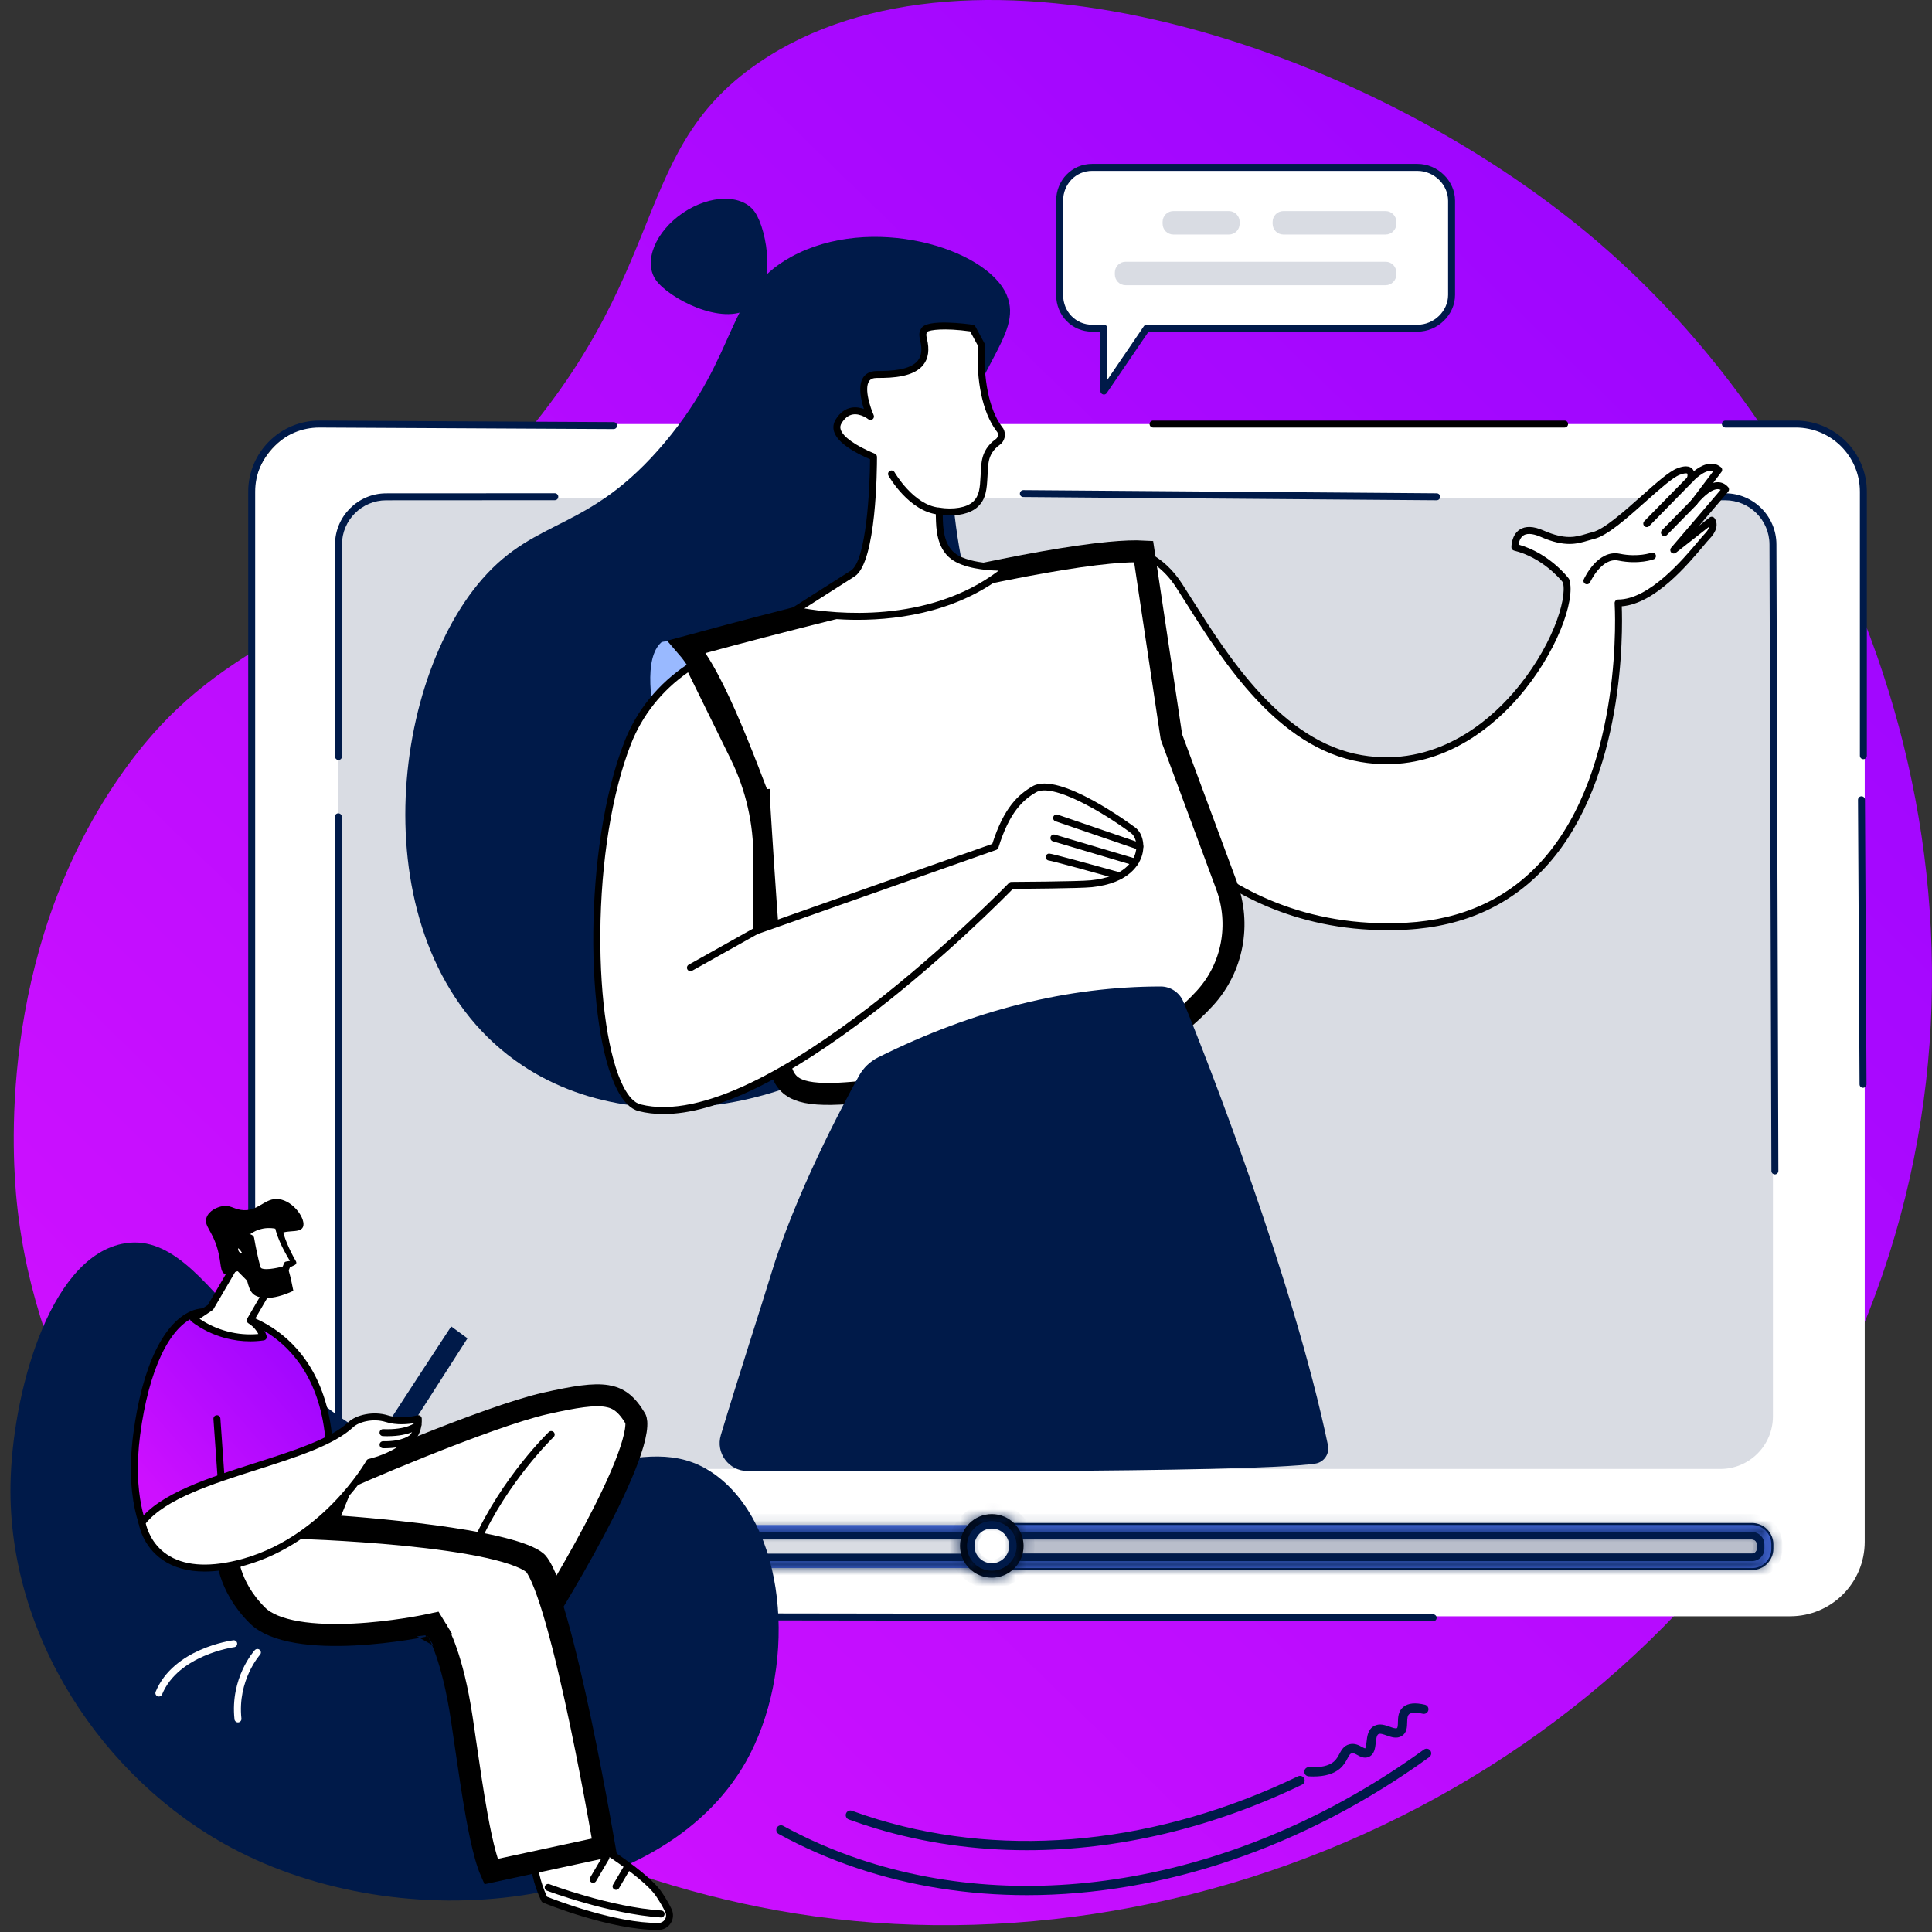 <svg width="176" height="176" viewBox="0 0 176 176" fill="none" xmlns="http://www.w3.org/2000/svg">
<rect x="0" y="0" width="176" height="176" fill="#333333" stroke="none"/>
<path d="M43.565 44.293C61.845 25.83 56.611 14.256 69.118 5.709C88.364 -7.445 124.283 3.873 145.473 21.965C171.427 44.124 184.818 84.587 169.564 121.191C153.319 160.173 110.576 180.41 72.435 174.311C38.375 168.866 4.894 141.925 1.54 109.614C1.177 106.113 -0.429 87.18 10.829 70.859C20.137 57.367 29.076 58.931 43.565 44.293Z" fill="url(#paint0_linear_69_4886)"/>
<path d="M163.083 147.237H29.843C26.094 147.237 23.053 144.197 23.053 140.448V45.42C23.053 41.672 26.094 38.631 29.843 38.631H163.083C166.831 38.631 169.872 41.672 169.872 45.42V140.448C169.872 144.197 166.834 147.237 163.083 147.237Z" fill="white"/>
<path d="M156.716 133.818H35.63C32.983 133.818 30.836 131.671 30.836 129.023V50.158C30.836 47.51 32.983 45.363 35.63 45.363H156.714C159.362 45.363 161.509 47.51 161.509 50.158V129.023C161.511 131.673 159.364 133.818 156.716 133.818Z" fill="#001A49" fill-opacity="0.15"/>
<path d="M130.555 147.697L29.086 147.556C25.515 147.556 22.612 144.65 22.612 141.079V44.79C22.612 41.219 25.517 38.315 29.088 38.315L55.899 38.453C56.074 38.453 56.216 38.596 56.214 38.772C56.214 38.947 56.07 39.087 55.897 39.087C55.897 39.087 55.897 39.087 55.895 39.087L29.086 38.949C25.866 38.949 23.246 41.569 23.246 44.79V141.079C23.246 144.3 25.866 146.922 29.088 146.922L130.557 147.064C130.732 147.064 130.874 147.205 130.874 147.38C130.872 147.556 130.73 147.697 130.555 147.697Z" fill="#001A49"/>
<path d="M169.718 99.095C169.542 99.095 169.401 98.954 169.401 98.78L169.259 72.86C169.259 72.684 169.399 72.543 169.574 72.54C169.574 72.54 169.574 72.54 169.576 72.54C169.752 72.54 169.893 72.682 169.893 72.855L170.035 98.776C170.035 98.951 169.893 99.093 169.718 99.095Z" fill="#001A49"/>
<path d="M169.748 69.16C169.572 69.16 169.431 69.019 169.431 68.843V44.788C169.431 41.568 166.811 38.948 163.588 38.948H157.179C157.004 38.948 156.862 38.806 156.862 38.631C156.862 38.456 157.004 38.314 157.179 38.314H163.588C167.159 38.314 170.065 41.219 170.065 44.788V68.843C170.065 69.017 169.921 69.16 169.748 69.16Z" fill="#001A49"/>
<path d="M142.529 38.948H105.042C104.866 38.948 104.725 38.806 104.725 38.631C104.725 38.456 104.866 38.314 105.042 38.314H142.529C142.705 38.314 142.846 38.456 142.846 38.631C142.846 38.806 142.705 38.948 142.529 38.948Z" fill="black"/>
<path d="M130.876 45.572H130.874L93.223 45.283C93.048 45.281 92.908 45.139 92.908 44.964C92.911 44.791 93.052 44.649 93.225 44.649H93.228L130.878 44.938C131.053 44.941 131.193 45.082 131.193 45.258C131.191 45.433 131.049 45.572 130.876 45.572Z" fill="#001A49"/>
<path d="M30.835 69.231C30.66 69.231 30.519 69.089 30.519 68.914V49.607C30.519 47.033 32.613 44.941 35.184 44.941L50.54 44.933C50.715 44.933 50.857 45.074 50.857 45.25C50.857 45.425 50.715 45.566 50.54 45.566L35.184 45.575C32.961 45.575 31.152 47.384 31.152 49.607V68.914C31.152 69.089 31.011 69.231 30.835 69.231Z" fill="#001A49"/>
<path d="M52.989 134.028H35.184C32.611 134.028 30.519 131.934 30.519 129.363L30.502 74.409C30.502 74.233 30.643 74.092 30.819 74.092C30.994 74.092 31.136 74.233 31.136 74.409L31.152 129.363C31.152 131.586 32.961 133.395 35.184 133.395H52.989C53.164 133.395 53.306 133.536 53.306 133.711C53.306 133.887 53.164 134.028 52.989 134.028Z" fill="#001A49"/>
<path d="M161.688 106.984C161.513 106.984 161.371 106.842 161.371 106.667L161.194 49.606C161.194 47.381 159.385 45.572 157.162 45.572H154.546C154.371 45.572 154.229 45.431 154.229 45.255C154.229 45.08 154.371 44.938 154.546 44.938H157.162C159.736 44.938 161.828 47.032 161.828 49.604L162.005 106.665C162.005 106.84 161.864 106.984 161.688 106.984Z" fill="#001A49"/>
<path d="M89.249 57.206C91.229 62.434 93.209 79.053 85.585 89.356C77.971 99.649 59.675 105.132 47.556 97.035C32.942 87.269 35.045 62.911 43.943 52.735C48.925 47.036 53.68 48.486 60.556 40.31C67.415 32.158 66.071 26.692 72.072 23.398C79.29 19.438 89.823 22.559 91.694 26.842C93.365 30.673 88.025 33.794 87.005 42.749C86.812 44.429 86.831 45.809 86.973 47.026C87.6 52.399 88.892 56.264 89.249 57.206Z" fill="#001A49"/>
<path d="M68.779 19.338C69.908 21.001 70.806 26.373 68.306 28.067C65.806 29.762 60.851 27.138 59.725 25.475C58.597 23.812 59.71 21.088 62.212 19.393C64.712 17.701 67.653 17.675 68.779 19.338Z" fill="#001A49"/>
<path d="M62.466 74.99C62.466 74.99 57.054 61.389 60.243 58.519C60.41 58.369 62.563 58.149 64.769 60.167C66.85 62.073 68.997 66.219 68.997 66.219L69.705 75.609L62.466 74.99Z" fill="#99B9FF"/>
<path d="M103.628 50.3C103.628 50.3 105.737 50.755 107.396 53.316C110.705 58.423 115.816 67.714 123.998 69.102C136.279 71.186 143.719 56.245 142.663 52.897C142.663 52.897 140.9 50.554 138.001 49.848C138.001 49.848 137.972 47.513 140.49 48.618C143.009 49.724 144.019 49.05 145.143 48.785C147.123 48.321 151.33 43.566 152.898 42.96C154.466 42.355 153.976 43.661 153.976 43.661C153.976 43.661 155.512 41.933 156.569 42.799L154.312 45.781C154.312 45.781 156.138 43.37 157.194 44.581L152.474 50.104L155.933 47.387C155.933 47.387 156.414 47.917 155.51 48.857C154.606 49.798 150.927 54.926 147.404 54.926C147.404 54.926 149.302 83.22 128.114 84.369C109.913 85.356 102.5 70.672 102.5 70.672L103.628 50.3Z" fill="white"/>
<path d="M126.4 84.737C117.826 84.737 111.852 81.206 108.277 78.136C104.148 74.588 102.297 70.973 102.219 70.821C102.193 70.772 102.183 70.715 102.185 70.66L103.311 50.284C103.315 50.191 103.362 50.106 103.436 50.049C103.51 49.992 103.603 49.971 103.696 49.992C103.787 50.011 105.952 50.504 107.662 53.145C107.975 53.627 108.302 54.147 108.649 54.694C111.888 59.816 116.78 67.558 124.051 68.792C130.762 69.931 135.554 65.749 137.813 63.157C141.3 59.155 142.804 54.616 142.375 53.048C142.121 52.733 140.463 50.776 137.925 50.157C137.785 50.123 137.684 49.999 137.684 49.853C137.684 49.809 137.678 48.75 138.432 48.249C138.962 47.898 139.696 47.924 140.617 48.329C142.61 49.204 143.567 48.917 144.492 48.638C144.68 48.581 144.875 48.524 145.071 48.477C146.105 48.234 147.915 46.622 149.515 45.202C150.872 43.995 152.044 42.952 152.784 42.666C153.023 42.574 153.747 42.294 154.151 42.694C154.221 42.764 154.272 42.844 154.303 42.926C154.92 42.434 155.932 41.87 156.769 42.557C156.9 42.664 156.923 42.857 156.822 42.994L156.068 43.989C156.19 43.953 156.315 43.932 156.44 43.928C156.82 43.913 157.166 44.069 157.433 44.376C157.536 44.494 157.536 44.672 157.435 44.79L154.787 47.888L155.736 47.142C155.867 47.038 156.055 47.055 156.167 47.178C156.194 47.207 156.835 47.941 155.738 49.082C155.607 49.217 155.408 49.453 155.157 49.754C153.712 51.474 150.758 54.988 147.738 55.233C147.825 57.481 148.025 70.829 141.029 78.728C137.779 82.396 133.441 84.401 128.133 84.691C127.544 84.722 126.967 84.737 126.4 84.737ZM102.823 70.607C103.108 71.14 104.985 74.478 108.71 77.673C112.431 80.864 118.815 84.562 128.099 84.059C133.23 83.78 137.42 81.847 140.554 78.311C147.996 69.91 147.1 55.102 147.089 54.954C147.083 54.865 147.115 54.781 147.174 54.715C147.233 54.652 147.317 54.614 147.406 54.614C150.244 54.614 153.348 50.922 154.673 49.346C154.933 49.037 155.138 48.792 155.284 48.642C155.56 48.355 155.679 48.129 155.723 47.96L152.67 50.356C152.541 50.457 152.357 50.442 152.245 50.326C152.133 50.208 152.127 50.024 152.232 49.901L156.746 44.621C156.659 44.577 156.564 44.558 156.461 44.56C155.763 44.585 154.855 45.589 154.563 45.973C154.457 46.113 154.259 46.14 154.119 46.035C153.98 45.929 153.952 45.73 154.058 45.591L156.091 42.903C155.29 42.692 154.221 43.858 154.21 43.873C154.109 43.987 153.94 44.012 153.809 43.934C153.678 43.856 153.623 43.696 153.676 43.552C153.733 43.398 153.745 43.186 153.703 43.144C153.673 43.114 153.483 43.074 153.01 43.258C152.376 43.503 151.191 44.558 149.933 45.675C148.199 47.22 146.405 48.815 145.213 49.094C145.035 49.137 144.858 49.189 144.672 49.244C143.685 49.54 142.565 49.878 140.359 48.908C139.871 48.695 139.201 48.498 138.781 48.777C138.483 48.976 138.375 49.361 138.337 49.61C141.154 50.402 142.84 52.61 142.914 52.708C142.935 52.737 142.952 52.769 142.962 52.803C143.554 54.679 141.781 59.565 138.288 63.571C136.216 65.95 132.08 69.616 126.307 69.616C125.547 69.616 124.759 69.553 123.941 69.413C116.393 68.133 111.408 60.247 108.11 55.03C107.765 54.485 107.438 53.967 107.127 53.487C105.967 51.696 104.568 50.979 103.92 50.728L102.823 70.607Z" fill="black"/>
<path d="M150.015 48.015C149.935 48.015 149.855 47.985 149.794 47.924C149.669 47.801 149.667 47.6 149.789 47.476L153.747 43.442C153.87 43.317 154.07 43.315 154.195 43.438C154.32 43.56 154.322 43.761 154.199 43.886L150.242 47.92C150.18 47.983 150.098 48.015 150.015 48.015Z" fill="black"/>
<path d="M151.628 48.832C151.547 48.832 151.467 48.803 151.406 48.741C151.281 48.619 151.279 48.418 151.402 48.293L154.085 45.561C154.208 45.437 154.409 45.434 154.533 45.557C154.658 45.679 154.66 45.88 154.537 46.005L151.854 48.737C151.79 48.8 151.708 48.832 151.628 48.832Z" fill="black"/>
<path d="M144.566 53.225C144.522 53.225 144.477 53.217 144.435 53.198C144.277 53.126 144.205 52.938 144.277 52.779C144.327 52.667 145.542 50.03 147.554 50.444C149.219 50.787 150.411 50.36 150.424 50.355C150.588 50.296 150.77 50.379 150.831 50.544C150.893 50.708 150.808 50.89 150.645 50.949C150.59 50.97 149.28 51.446 147.427 51.066C145.904 50.751 144.864 53.018 144.854 53.041C144.803 53.155 144.687 53.225 144.566 53.225Z" fill="black"/>
<path d="M106.7 67.039L106.716 67.141L106.752 67.238L111.736 80.675C111.736 80.675 111.736 80.675 111.736 80.675C113.041 84.193 112.299 88.154 109.779 90.913C106.818 94.151 101.889 97.593 94.11 97.942L94.11 97.942C90.146 98.121 86.694 98.499 83.747 98.854C83.222 98.917 82.715 98.979 82.225 99.04C79.944 99.32 78.037 99.554 76.439 99.629C74.471 99.723 73.197 99.558 72.382 99.103C71.667 98.704 71.15 97.988 70.966 96.46C70.553 93.017 70.099 87.144 69.747 82.11C69.571 79.597 69.422 77.301 69.316 75.633C69.263 74.799 69.221 74.123 69.192 73.654L69.159 73.115L69.151 72.975L69.149 72.939L69.148 72.93L69.148 72.928L69.148 72.927C69.148 72.927 69.148 72.927 68.15 72.987L69.148 72.927L69.139 72.775L69.085 72.632C67.832 69.324 66.424 65.711 65.029 62.896C64.333 61.492 63.619 60.242 62.904 59.316C62.797 59.177 62.687 59.042 62.575 58.913C63.57 58.642 64.887 58.285 66.442 57.872C70.05 56.913 74.936 55.649 80.056 54.424C85.179 53.198 90.523 52.015 95.048 51.217C97.311 50.818 99.357 50.518 101.061 50.356C102.348 50.234 103.396 50.195 104.18 50.239L106.7 67.039Z" fill="white" stroke="black" stroke-width="2"/>
<path d="M85.521 46.559C86.867 46.775 88.171 46.553 88.832 45.957C89.648 45.222 89.58 44.167 89.671 42.868C89.709 42.325 89.713 41.699 90.121 41.059C90.337 40.719 90.612 40.463 90.884 40.271C91.22 40.034 91.322 39.58 91.129 39.216L90.977 39.009C89.781 37.378 89.221 34.471 89.413 31.445L88.577 29.9C86.257 29.558 84.41 29.67 84.198 30.073C84.12 30.223 83.983 30.342 84.131 30.938C84.847 33.818 82.18 34.132 79.881 34.113C77.582 34.094 79.296 37.944 79.296 37.944C79.296 37.944 77.536 36.52 76.393 38.386C75.573 39.724 78.083 41.006 79.573 41.625C79.573 41.625 79.592 50.984 77.697 52.233L72.435 55.582C72.435 55.582 83.949 58.388 91.879 51.66C91.879 51.66 88.353 51.848 86.802 50.648C85.255 49.45 85.68 46.864 85.521 46.559Z" fill="white"/>
<path d="M78.124 56.463C74.796 56.463 72.416 55.903 72.364 55.89C72.241 55.86 72.146 55.759 72.125 55.634C72.104 55.51 72.161 55.383 72.266 55.315L77.528 51.966C78.922 51.047 79.246 44.535 79.258 41.836C77.908 41.257 76.323 40.376 75.987 39.339C75.865 38.958 75.911 38.572 76.127 38.221C76.507 37.599 76.995 37.234 77.574 37.135C77.986 37.065 78.379 37.141 78.701 37.259C78.426 36.416 78.145 35.136 78.637 34.386C78.815 34.115 79.178 33.8 79.886 33.798C81.158 33.806 82.924 33.722 83.613 32.847C83.956 32.414 84.023 31.814 83.825 31.015C83.675 30.415 83.772 30.178 83.894 29.969C83.903 29.957 83.909 29.942 83.918 29.929C84.401 28.995 88.192 29.523 88.623 29.587C88.723 29.602 88.809 29.661 88.856 29.75L89.693 31.294C89.72 31.347 89.735 31.406 89.731 31.465C89.538 34.476 90.115 37.295 91.233 38.821L91.385 39.028C91.394 39.041 91.402 39.053 91.41 39.066C91.679 39.573 91.533 40.201 91.068 40.528C90.787 40.727 90.559 40.961 90.39 41.228C90.062 41.741 90.031 42.248 89.999 42.738L89.988 42.891C89.976 43.072 89.965 43.248 89.957 43.419C89.895 44.522 89.843 45.475 89.044 46.193C88.385 46.787 87.197 47.057 85.881 46.926C85.883 46.983 85.883 47.045 85.885 47.114C85.904 47.977 85.94 49.581 86.999 50.4C88.44 51.516 91.831 51.349 91.865 51.347C92.002 51.343 92.127 51.421 92.175 51.546C92.226 51.672 92.19 51.816 92.087 51.905C87.704 55.622 82.202 56.463 78.124 56.463ZM73.276 55.425C75.861 55.877 84.484 56.902 90.973 51.985C89.784 51.958 87.742 51.774 86.614 50.899C85.314 49.895 85.276 48.093 85.255 47.125C85.251 46.956 85.247 46.749 85.234 46.684C85.19 46.582 85.202 46.462 85.268 46.371C85.338 46.273 85.456 46.223 85.574 46.244C86.846 46.447 88.044 46.242 88.623 45.72C89.228 45.175 89.27 44.422 89.327 43.381C89.335 43.205 89.346 43.026 89.359 42.842L89.369 42.694C89.403 42.178 89.443 41.536 89.857 40.885C90.071 40.549 90.356 40.254 90.705 40.008C90.903 39.869 90.969 39.603 90.861 39.381L90.724 39.195C89.513 37.544 88.906 34.679 89.095 31.514L88.376 30.189C86.039 29.861 84.676 30.054 84.475 30.231C84.465 30.25 84.457 30.267 84.444 30.286C84.393 30.373 84.342 30.462 84.442 30.861C84.687 31.85 84.577 32.651 84.112 33.238C83.26 34.318 81.407 34.443 79.882 34.43C79.546 34.43 79.303 34.525 79.168 34.732C78.703 35.44 79.313 37.198 79.588 37.815C79.647 37.948 79.607 38.107 79.491 38.195C79.375 38.284 79.212 38.282 79.098 38.191C79.091 38.187 78.394 37.635 77.678 37.76C77.287 37.828 76.947 38.094 76.666 38.553C76.545 38.749 76.522 38.935 76.588 39.142C76.801 39.801 77.933 40.6 79.696 41.333C79.814 41.382 79.89 41.498 79.89 41.625C79.892 42.601 79.852 51.193 77.87 52.499L73.276 55.425Z" fill="black"/>
<path d="M85.521 46.876C85.511 46.876 85.5 46.876 85.49 46.874C82.825 46.604 81.014 43.466 80.94 43.333C80.854 43.18 80.906 42.988 81.059 42.901C81.211 42.815 81.405 42.868 81.492 43.02C81.509 43.049 83.216 46.006 85.555 46.244C85.728 46.261 85.855 46.418 85.838 46.591C85.822 46.756 85.682 46.876 85.521 46.876Z" fill="black"/>
<path d="M103.241 75.651C101.576 74.404 96.139 70.774 94.214 71.904C92.934 72.657 91.672 73.823 90.65 77.124L68.883 84.8L68.945 78.178C68.974 75.015 68.262 71.888 66.865 69.048L62.8 60.779C60.262 62.455 58.278 64.86 57.173 67.691C52.702 79.167 53.963 99.826 58.261 100.91C69.811 103.822 92.137 80.655 92.137 80.655C92.137 80.655 98.212 80.625 99.404 80.507C104.338 80.01 104.355 76.488 103.241 75.651Z" fill="white"/>
<path d="M60.439 101.485C59.639 101.485 58.886 101.397 58.185 101.219C57.454 101.035 56.797 100.384 56.228 99.284C53.316 93.639 53.109 77.249 56.879 67.577C58.001 64.699 59.987 62.257 62.626 60.515C62.703 60.465 62.795 60.45 62.884 60.473C62.973 60.496 63.045 60.558 63.085 60.64L67.15 68.908C68.562 71.778 69.291 74.983 69.261 78.183L69.204 84.353L90.394 76.879C91.459 73.538 92.78 72.38 94.054 71.632C96.465 70.214 103.148 75.184 103.431 75.398C104.059 75.867 104.319 76.91 104.049 77.878C103.835 78.645 102.958 80.469 99.438 80.822C98.331 80.934 93.194 80.966 92.275 80.972C91.512 81.754 86.198 87.127 79.725 92.127C71.674 98.347 65.204 101.485 60.439 101.485ZM62.677 61.246C60.298 62.901 58.5 65.162 57.468 67.808C55.748 72.222 54.736 78.497 54.69 85.027C54.648 91.045 55.453 96.395 56.792 98.992C57.266 99.911 57.8 100.467 58.341 100.604C69.585 103.44 91.691 80.668 91.913 80.437C91.972 80.376 92.055 80.34 92.139 80.34C92.201 80.34 98.212 80.31 99.374 80.192C102.506 79.877 103.26 78.35 103.438 77.709C103.664 76.896 103.408 76.173 103.051 75.905C100.499 73.992 95.886 71.29 94.375 72.179C93.194 72.875 91.962 73.965 90.952 77.219C90.922 77.314 90.848 77.39 90.755 77.424L68.989 85.101C68.892 85.135 68.784 85.12 68.699 85.061C68.615 84.999 68.566 84.902 68.566 84.801L68.627 78.178C68.655 75.081 67.949 71.972 66.582 69.192L62.677 61.246Z" fill="black"/>
<path d="M103.837 77.434C103.803 77.434 103.767 77.428 103.734 77.417L96.15 74.816C95.985 74.759 95.896 74.579 95.953 74.413C96.01 74.246 96.19 74.157 96.357 74.216L103.941 76.817C104.105 76.874 104.194 77.054 104.137 77.221C104.093 77.352 103.97 77.434 103.837 77.434Z" fill="black"/>
<path d="M103.408 78.856C103.379 78.856 103.347 78.852 103.317 78.844L95.918 76.644C95.751 76.593 95.653 76.418 95.704 76.249C95.755 76.082 95.93 75.985 96.099 76.035L103.499 78.235C103.666 78.286 103.763 78.461 103.713 78.63C103.672 78.768 103.546 78.856 103.408 78.856Z" fill="black"/>
<path d="M101.999 80.111C101.971 80.111 101.942 80.107 101.914 80.1C99.626 79.462 95.89 78.44 95.56 78.393C95.393 78.385 95.263 78.245 95.263 78.076C95.263 77.901 95.404 77.759 95.579 77.759C95.818 77.759 99.248 78.7 102.083 79.49C102.252 79.536 102.35 79.712 102.303 79.881C102.265 80.02 102.136 80.111 101.999 80.111Z" fill="black"/>
<path d="M62.897 88.473C62.785 88.473 62.677 88.414 62.62 88.311C62.536 88.159 62.589 87.964 62.743 87.879L68.729 84.524C68.881 84.439 69.076 84.492 69.16 84.647C69.245 84.799 69.192 84.993 69.037 85.078L63.051 88.433C63.003 88.461 62.95 88.473 62.897 88.473Z" fill="black"/>
<path d="M107.801 91.252C107.455 90.415 106.639 89.866 105.735 89.866C97.293 89.868 88.723 91.979 80.015 96.315C79.269 96.687 78.654 97.272 78.251 98.001C76.655 100.885 72.393 108.915 70.21 116.18C69.61 118.181 67.091 125.974 65.667 130.732C65.179 132.361 66.396 134.001 68.097 134.005C76.309 134.026 113.697 134.21 119.812 133.331C120.607 133.217 121.137 132.448 120.974 131.66C117.828 116.575 109.891 96.298 107.801 91.252Z" fill="#001A49"/>
<path d="M160.549 141.084V141.086C160.55 141.604 160.127 142.03 159.603 142.03H32.3C31.778 142.03 31.355 141.607 31.355 141.084V140.687C31.355 140.164 31.778 139.742 32.3 139.742H159.603C160.126 139.742 160.549 140.164 160.549 140.687V141.084Z" fill="#001A49" fill-opacity="0.15" stroke="#001A49"/>
<path d="M90.761 139.739V139.239H159.603C160.402 139.239 161.049 139.886 161.049 140.685V141.082C161.051 141.881 160.402 142.529 159.603 142.529H90.761V142.029M90.761 139.739H90.261V142.029H90.761M90.761 139.739V142.029M90.761 139.739H159.603C160.126 139.739 160.549 140.162 160.549 140.685V141.082V141.083C160.55 141.604 160.126 142.029 159.603 142.029H90.761" fill="#001A49" fill-opacity="0.15" stroke="#001A49"/>
<mask id="path-33-inside-1_69_4886" fill="white">
<path d="M159.603 142.847H32.301C31.329 142.847 30.538 142.056 30.538 141.084V140.687C30.538 139.715 31.329 138.923 32.301 138.923H159.603C160.575 138.923 161.366 139.713 161.366 140.687V141.084C161.368 142.054 160.578 142.847 159.603 142.847ZM32.301 139.557C31.677 139.557 31.172 140.064 31.172 140.687V141.084C31.172 141.708 31.679 142.213 32.301 142.213H159.603C160.227 142.213 160.732 141.706 160.732 141.084V140.687C160.732 140.064 160.225 139.557 159.603 139.557H32.301Z"/>
</mask>
<path d="M159.603 142.847H32.301C31.329 142.847 30.538 142.056 30.538 141.084V140.687C30.538 139.715 31.329 138.923 32.301 138.923H159.603C160.575 138.923 161.366 139.713 161.366 140.687V141.084C161.368 142.054 160.578 142.847 159.603 142.847ZM32.301 139.557C31.677 139.557 31.172 140.064 31.172 140.687V141.084C31.172 141.708 31.679 142.213 32.301 142.213H159.603C160.227 142.213 160.732 141.706 160.732 141.084V140.687C160.732 140.064 160.225 139.557 159.603 139.557H32.301Z" fill="#5479F7"/>
<path d="M161.366 141.084H160.366V141.087L161.366 141.084ZM159.603 141.847H32.301V143.847H159.603V141.847ZM32.301 141.847C31.881 141.847 31.538 141.504 31.538 141.084H29.538C29.538 142.609 30.776 143.847 32.301 143.847V141.847ZM31.538 141.084V140.687H29.538V141.084H31.538ZM31.538 140.687C31.538 140.266 31.882 139.923 32.301 139.923V137.923C30.775 137.923 29.538 139.165 29.538 140.687H31.538ZM32.301 139.923H159.603V137.923H32.301V139.923ZM159.603 139.923C160.022 139.923 160.366 140.265 160.366 140.687H162.366C162.366 139.162 161.128 137.923 159.603 137.923V139.923ZM160.366 140.687V141.084H162.366V140.687H160.366ZM160.366 141.087C160.367 141.502 160.026 141.847 159.603 141.847V143.847C161.129 143.847 162.369 142.607 162.366 141.082L160.366 141.087ZM32.301 138.557C31.122 138.557 30.172 139.514 30.172 140.687H32.172C32.172 140.614 32.232 140.557 32.301 140.557V138.557ZM30.172 140.687V141.084H32.172V140.687H30.172ZM30.172 141.084C30.172 142.261 31.128 143.213 32.301 143.213V141.213C32.23 141.213 32.172 141.154 32.172 141.084H30.172ZM32.301 143.213H159.603V141.213H32.301V143.213ZM159.603 143.213C160.78 143.213 161.732 142.257 161.732 141.084H159.732C159.732 141.155 159.673 141.213 159.603 141.213V143.213ZM161.732 141.084V140.687H159.732V141.084H161.732ZM161.732 140.687C161.732 139.513 160.778 138.557 159.603 138.557V140.557C159.671 140.557 159.732 140.615 159.732 140.687H161.732ZM159.603 138.557H32.301V140.557H159.603V138.557Z" fill="#001A49" mask="url(#path-33-inside-1_69_4886)"/>
<path d="M92.43 140.826C92.43 141.975 91.499 142.906 90.35 142.906C89.201 142.906 88.27 141.975 88.27 140.826C88.27 139.677 89.201 138.746 90.35 138.746C91.499 138.746 92.43 139.677 92.43 140.826Z" fill="white" stroke="#001A49"/>
<mask id="path-36-inside-2_69_4886" fill="white">
<path d="M90.35 143.723C88.753 143.723 87.453 142.424 87.453 140.826C87.453 139.229 88.753 137.929 90.35 137.929C91.948 137.929 93.247 139.229 93.247 140.826C93.247 142.424 91.948 143.723 90.35 143.723ZM90.35 138.563C89.101 138.563 88.087 139.577 88.087 140.826C88.087 142.075 89.101 143.089 90.35 143.089C91.599 143.089 92.613 142.075 92.613 140.826C92.613 139.577 91.599 138.563 90.35 138.563Z"/>
</mask>
<path d="M90.35 143.723C88.753 143.723 87.453 142.424 87.453 140.826C87.453 139.229 88.753 137.929 90.35 137.929C91.948 137.929 93.247 139.229 93.247 140.826C93.247 142.424 91.948 143.723 90.35 143.723ZM90.35 138.563C89.101 138.563 88.087 139.577 88.087 140.826C88.087 142.075 89.101 143.089 90.35 143.089C91.599 143.089 92.613 142.075 92.613 140.826C92.613 139.577 91.599 138.563 90.35 138.563Z" fill="black"/>
<path d="M90.35 142.723C89.305 142.723 88.453 141.871 88.453 140.826H86.453C86.453 142.976 88.2 144.723 90.35 144.723V142.723ZM88.453 140.826C88.453 139.781 89.305 138.929 90.35 138.929V136.929C88.2 136.929 86.453 138.676 86.453 140.826H88.453ZM90.35 138.929C91.395 138.929 92.247 139.781 92.247 140.826H94.247C94.247 138.676 92.5 136.929 90.35 136.929V138.929ZM92.247 140.826C92.247 141.871 91.395 142.723 90.35 142.723V144.723C92.5 144.723 94.247 142.976 94.247 140.826H92.247ZM90.35 137.563C88.549 137.563 87.087 139.025 87.087 140.826H89.087C89.087 140.13 89.654 139.563 90.35 139.563V137.563ZM87.087 140.826C87.087 142.627 88.549 144.089 90.35 144.089V142.089C89.654 142.089 89.087 141.523 89.087 140.826H87.087ZM90.35 144.089C92.151 144.089 93.613 142.627 93.613 140.826H91.613C91.613 141.523 91.047 142.089 90.35 142.089V144.089ZM93.613 140.826C93.613 139.025 92.151 137.563 90.35 137.563V139.563C91.047 139.563 91.613 140.13 91.613 140.826H93.613Z" fill="#001A49" mask="url(#path-36-inside-2_69_4886)"/>
<path d="M129.12 15.249H99.491C97.813 15.249 96.53 16.614 96.53 18.292V26.867C96.53 28.545 97.813 29.899 99.491 29.899C99.505 29.899 99.958 29.899 100.562 29.899V35.626L104.461 29.899C110.128 29.899 129.12 29.899 129.12 29.899C130.798 29.899 132.234 28.545 132.234 26.867V18.292C132.232 16.614 130.795 15.249 129.12 15.249Z" fill="white"/>
<path d="M100.562 35.941C100.53 35.941 100.499 35.937 100.469 35.926C100.336 35.886 100.245 35.761 100.245 35.624V30.214H99.491C97.652 30.214 96.213 28.744 96.213 26.865V18.29C96.213 16.408 97.652 14.931 99.491 14.931H129.12C130.979 14.931 132.551 16.469 132.551 18.29V26.865C132.551 28.68 130.979 30.214 129.12 30.214H104.63L100.826 35.801C100.763 35.89 100.666 35.941 100.562 35.941ZM99.491 15.567C98.007 15.567 96.847 16.765 96.847 18.293V26.867C96.847 28.391 98.009 29.583 99.491 29.583H100.562C100.737 29.583 100.879 29.724 100.879 29.899V34.597L104.199 29.722C104.258 29.635 104.355 29.583 104.461 29.583H129.12C130.637 29.583 131.918 28.338 131.918 26.867V18.293C131.918 16.816 130.637 15.567 129.12 15.567H99.491Z" fill="#001A49"/>
<path d="M116.913 21.364H126.223C126.764 21.364 127.203 20.925 127.203 20.384V20.209C127.203 19.668 126.764 19.228 126.223 19.228H116.913C116.372 19.228 115.932 19.668 115.932 20.209V20.384C115.932 20.925 116.372 21.364 116.913 21.364Z" fill="#001A49" fill-opacity="0.15"/>
<path d="M106.89 21.364H111.949C112.49 21.364 112.929 20.925 112.929 20.384V20.209C112.929 19.668 112.49 19.228 111.949 19.228H106.89C106.349 19.228 105.91 19.668 105.91 20.209V20.384C105.908 20.925 106.347 21.364 106.89 21.364Z" fill="#001A49" fill-opacity="0.15"/>
<path d="M102.54 25.982H126.223C126.764 25.982 127.203 25.542 127.203 25.001V24.826C127.203 24.285 126.764 23.845 126.223 23.845H102.54C101.999 23.845 101.559 24.285 101.559 24.826V25.001C101.559 25.542 101.999 25.982 102.54 25.982Z" fill="#001A49" fill-opacity="0.15"/>
<path d="M11.083 113.317C4.357 114.76 1.099 127.185 0.957 135.229C0.716 148.915 9.283 162.035 21.105 168.34C36.814 176.719 60.233 174.113 67.945 160.501C72.547 152.378 71.916 139.704 65.513 134.614C59.094 129.511 52.505 136.501 40.237 133.369C23.282 129.044 19.493 111.514 11.083 113.317Z" fill="#001A49"/>
<path d="M49.596 173.034C49.596 173.034 55.673 175.532 60.005 175.494C60.736 175.488 61.207 174.72 60.901 174.059C60.723 173.677 60.455 173.193 60.051 172.591C58.549 170.334 52.11 166.672 52.11 166.672L51.073 167.122C50.709 167.28 50.562 167.718 50.754 168.064L51.016 168.533L49.291 168.531C48.898 168.531 48.584 168.859 48.605 169.252C48.645 170.046 48.841 171.433 49.596 173.034Z" fill="white"/>
<path d="M59.905 175.811C55.571 175.811 49.724 173.43 49.475 173.328C49.401 173.299 49.342 173.242 49.308 173.17C48.55 171.557 48.334 170.159 48.285 169.267C48.271 168.99 48.368 168.728 48.558 168.525C48.746 168.327 49.012 168.213 49.287 168.213H50.47C50.337 167.97 50.31 167.68 50.398 167.418C50.487 167.154 50.686 166.938 50.941 166.828L51.979 166.378C52.07 166.338 52.175 166.345 52.262 166.393C52.528 166.543 58.783 170.119 60.311 172.413C60.685 172.975 60.978 173.482 61.184 173.924C61.376 174.336 61.344 174.812 61.101 175.196C60.86 175.577 60.45 175.805 60.002 175.809C59.973 175.811 59.939 175.811 59.905 175.811ZM49.83 172.787C50.682 173.125 56.099 175.207 60 175.177C60.235 175.175 60.442 175.059 60.569 174.86C60.695 174.659 60.712 174.41 60.611 174.195C60.419 173.783 60.142 173.301 59.787 172.768C58.46 170.778 53.023 167.57 52.089 167.027L51.197 167.414C51.104 167.454 51.035 167.53 51.003 167.625C50.971 167.72 50.98 167.822 51.028 167.91L51.29 168.377C51.345 168.475 51.343 168.595 51.286 168.692C51.229 168.789 51.125 168.849 51.013 168.849L49.289 168.846C49.186 168.846 49.09 168.887 49.021 168.963C48.951 169.037 48.915 169.132 48.921 169.233C48.964 170.047 49.156 171.317 49.83 172.787Z" fill="black"/>
<path d="M60.222 174.678C60.216 174.678 60.207 174.678 60.201 174.678C55.459 174.361 49.879 172.259 49.824 172.238C49.661 172.176 49.579 171.992 49.64 171.828C49.701 171.665 49.885 171.583 50.05 171.644C50.105 171.665 55.599 173.736 60.245 174.044C60.421 174.057 60.552 174.207 60.541 174.382C60.526 174.549 60.389 174.678 60.222 174.678Z" fill="black"/>
<path d="M56.121 172.163C56.066 172.163 56.011 172.148 55.96 172.119C55.81 172.03 55.759 171.836 55.848 171.686L56.778 170.103C56.867 169.953 57.061 169.902 57.211 169.991C57.361 170.08 57.412 170.274 57.323 170.424L56.393 172.007C56.334 172.106 56.228 172.163 56.121 172.163Z" fill="black"/>
<path d="M54.031 171.522C53.976 171.522 53.921 171.507 53.87 171.477C53.72 171.388 53.669 171.194 53.758 171.044L54.927 169.056C55.015 168.906 55.21 168.855 55.36 168.944C55.51 169.032 55.56 169.227 55.472 169.377L54.303 171.365C54.244 171.465 54.139 171.522 54.031 171.522Z" fill="black"/>
<path d="M49.399 147.624L28.349 142.138L31.346 134.749C31.422 134.713 31.512 134.672 31.616 134.624C31.999 134.45 32.548 134.208 33.223 133.917C34.571 133.335 36.411 132.565 38.414 131.762C42.448 130.146 47.053 128.438 49.677 127.849L49.678 127.849C52.426 127.23 54.097 126.978 55.289 127.174C56.328 127.344 57.075 127.872 57.898 129.255C57.941 129.326 58.028 129.626 57.917 130.342C57.815 131.007 57.572 131.852 57.208 132.835C56.484 134.796 55.338 137.157 54.117 139.454C52.9 141.744 51.623 143.942 50.65 145.57C50.163 146.383 49.753 147.052 49.465 147.517C49.443 147.554 49.42 147.59 49.399 147.624Z" fill="white" stroke="black" stroke-width="2"/>
<path d="M43.425 140.779C43.381 140.779 43.339 140.77 43.296 140.751C43.136 140.679 43.066 140.491 43.136 140.333C45.707 134.596 49.952 130.492 49.995 130.452C50.121 130.332 50.322 130.336 50.443 130.463C50.563 130.59 50.559 130.79 50.432 130.911C50.39 130.951 46.231 134.972 43.712 140.593C43.662 140.709 43.545 140.779 43.425 140.779Z" fill="black"/>
<path d="M23.46 147.169L23.46 147.169C22.058 145.784 21.368 144.363 21.026 143.303C20.885 142.864 20.803 142.486 20.756 142.198L26.829 139.174C26.974 139.178 27.18 139.185 27.44 139.195C27.991 139.215 28.782 139.247 29.74 139.296C31.658 139.394 34.239 139.559 36.903 139.823C39.573 140.089 42.299 140.452 44.515 140.944C45.624 141.19 46.578 141.463 47.323 141.76C48.096 142.068 48.524 142.357 48.707 142.572L48.707 142.572C48.934 142.839 49.249 143.428 49.619 144.382C49.977 145.305 50.349 146.47 50.725 147.802C51.478 150.464 52.229 153.727 52.897 156.905C53.564 160.08 54.146 163.156 54.561 165.439C54.768 166.58 54.934 167.523 55.047 168.179C55.053 168.209 55.057 168.237 55.062 168.265L44.725 170.497C44.57 170.146 44.402 169.664 44.227 169.041C43.946 168.037 43.682 166.789 43.43 165.401C43.055 163.331 42.717 161.008 42.396 158.797C42.286 158.039 42.178 157.293 42.071 156.576C41.646 153.734 41.106 151.759 40.662 150.478C40.44 149.837 40.242 149.37 40.095 149.055C40.021 148.898 39.96 148.778 39.915 148.694C39.892 148.652 39.874 148.619 39.86 148.594L39.842 148.564L39.836 148.553L39.833 148.549L39.832 148.547L39.831 148.546C39.831 148.546 39.831 148.545 38.977 149.066L39.831 148.545L39.463 147.942L38.771 148.088L38.771 148.088L38.771 148.088L38.77 148.088L38.764 148.089L38.741 148.094C38.719 148.098 38.686 148.105 38.642 148.114C38.555 148.131 38.424 148.156 38.256 148.188C37.919 148.25 37.431 148.335 36.833 148.426C35.634 148.608 34.002 148.812 32.258 148.899C30.508 148.986 28.681 148.954 27.08 148.682C25.454 148.406 24.204 147.904 23.46 147.169Z" fill="white" stroke="black" stroke-width="2"/>
<path d="M50.857 145.168C50.726 145.168 50.603 145.085 50.557 144.954C50.062 143.534 49.617 142.584 49.228 142.127C47.797 140.447 38.346 139.215 29.978 138.624C29.802 138.611 29.672 138.459 29.684 138.286C29.697 138.11 29.849 137.977 30.022 137.992C35.307 138.366 47.804 139.477 49.71 141.717C50.155 142.239 50.627 143.23 51.155 144.745C51.212 144.91 51.125 145.092 50.961 145.149C50.927 145.161 50.891 145.168 50.857 145.168Z" fill="black"/>
<path d="M34.895 130.389C34.954 130.198 41.103 120.835 41.103 120.835L42.586 121.919L36.968 130.68L34.895 130.389Z" fill="#001A49"/>
<path d="M13.724 140.424C13.724 140.424 11.573 137.417 12.454 130.681C13.335 123.944 15.491 120.447 17.745 119.648C20 118.85 29.276 120.308 30.001 131.625L13.724 140.424Z" fill="url(#paint1_linear_69_4886)"/>
<path d="M13.724 140.741C13.625 140.741 13.528 140.694 13.466 140.607C13.376 140.481 11.252 137.421 12.139 130.638C12.953 124.413 14.958 120.299 17.64 119.348C18.884 118.906 22.039 119.12 24.854 120.977C27.131 122.48 29.929 125.546 30.318 131.606C30.326 131.728 30.261 131.847 30.153 131.904L13.876 140.7C13.826 140.728 13.775 140.741 13.724 140.741ZM19.106 119.777C18.586 119.777 18.155 119.84 17.851 119.946C15.438 120.8 13.538 124.827 12.767 130.72C12.051 136.195 13.384 139.175 13.838 140.001L29.669 131.445C29.251 125.78 26.637 122.915 24.503 121.508C22.58 120.238 20.518 119.777 19.106 119.777Z" fill="black"/>
<path d="M20.205 135.876C20.04 135.876 19.901 135.749 19.89 135.583L19.444 129.265C19.431 129.089 19.562 128.939 19.738 128.926C19.911 128.912 20.063 129.045 20.076 129.22L20.522 135.538C20.535 135.714 20.404 135.864 20.228 135.876C20.22 135.876 20.213 135.876 20.205 135.876Z" fill="black"/>
<path d="M12.94 138.691C12.94 138.691 13.722 144.347 21.629 142.454C29.536 140.561 33.657 133.212 33.657 133.212C33.657 133.212 38.261 132.227 38.105 129.241C38.105 129.241 36.564 129.653 35.254 129.241C33.944 128.829 32.526 129.25 31.981 129.761C28.239 133.269 16.298 134.319 12.94 138.691Z" fill="white"/>
<path d="M18.641 143.162C17.126 143.162 15.85 142.811 14.827 142.112C12.934 140.819 12.638 138.82 12.628 138.735C12.615 138.651 12.638 138.566 12.691 138.499C14.58 136.041 18.988 134.632 23.252 133.271C26.781 132.145 30.113 131.08 31.763 129.531C32.425 128.912 33.984 128.508 35.349 128.939C36.558 129.32 38.01 128.939 38.022 128.935C38.115 128.91 38.212 128.929 38.291 128.986C38.369 129.043 38.415 129.129 38.422 129.227C38.576 132.179 34.669 133.294 33.862 133.491C33.27 134.471 29.086 140.996 21.703 142.765C20.594 143.029 19.573 143.162 18.641 143.162ZM13.278 138.776C13.374 139.207 13.788 140.641 15.193 141.596C16.691 142.615 18.832 142.801 21.555 142.148C29.23 140.31 33.34 133.129 33.38 133.058C33.424 132.977 33.5 132.922 33.589 132.903C33.631 132.895 37.522 132.031 37.777 129.637C37.207 129.738 36.133 129.852 35.157 129.546C33.944 129.163 32.657 129.563 32.194 129.996C30.439 131.642 27.041 132.728 23.442 133.878C19.339 135.185 15.098 136.54 13.278 138.776Z" fill="black"/>
<path d="M35.279 130.835C35.151 130.835 35.02 130.833 34.88 130.826C34.705 130.82 34.57 130.672 34.576 130.497C34.582 130.321 34.732 130.186 34.906 130.192C37.097 130.281 37.841 129.586 37.847 129.577C37.969 129.453 38.17 129.448 38.295 129.571C38.419 129.694 38.424 129.894 38.301 130.019C38.267 130.057 37.483 130.835 35.279 130.835Z" fill="black"/>
<path d="M35.049 131.929C34.996 131.929 34.944 131.929 34.889 131.927C34.713 131.922 34.574 131.779 34.578 131.603C34.582 131.43 34.722 131.293 34.895 131.293C34.897 131.293 34.899 131.293 34.901 131.293C36.776 131.329 37.401 130.684 37.407 130.678C37.526 130.551 37.724 130.543 37.853 130.657C37.982 130.773 37.995 130.967 37.881 131.098C37.805 131.187 37.097 131.929 35.049 131.929Z" fill="black"/>
<path d="M21.466 115.169C21.413 115.267 19.174 119.095 19.174 119.095L17.629 120.133C18.199 120.566 19.205 121.217 20.615 121.591C22.052 121.971 23.271 121.895 23.985 121.796C23.924 121.602 23.818 121.346 23.638 121.082C23.353 120.663 23.013 120.414 22.795 120.281C23.256 119.489 23.717 118.696 24.179 117.906L21.466 115.169Z" fill="white"/>
<path d="M22.802 122.195C22.039 122.195 21.279 122.095 20.533 121.897C19.406 121.599 18.365 121.09 17.437 120.384C17.355 120.323 17.308 120.225 17.312 120.122C17.314 120.02 17.367 119.925 17.452 119.868L18.937 118.871C19.58 117.772 21.135 115.114 21.19 115.015C21.238 114.928 21.325 114.867 21.424 114.854C21.524 114.839 21.623 114.873 21.693 114.945L24.404 117.679C24.505 117.781 24.524 117.937 24.452 118.062L23.216 120.183C23.482 120.384 23.711 120.625 23.899 120.902C24.066 121.147 24.197 121.415 24.285 121.698C24.313 121.787 24.3 121.884 24.252 121.962C24.201 122.04 24.12 122.093 24.027 122.106C23.618 122.165 23.21 122.195 22.802 122.195ZM18.183 120.141C18.95 120.661 19.793 121.045 20.695 121.284C21.627 121.531 22.58 121.614 23.533 121.527C23.487 121.434 23.434 121.343 23.375 121.259C23.18 120.973 22.929 120.733 22.629 120.549C22.483 120.458 22.434 120.268 22.521 120.12L23.782 117.954L21.534 115.684C21 116.601 19.634 118.934 19.449 119.253C19.425 119.294 19.392 119.329 19.351 119.357L18.183 120.141Z" fill="black"/>
<path d="M25.409 109.238C24.085 109.067 23.52 110.461 21.946 110.218C21.226 110.106 20.945 109.751 20.243 109.882C19.778 109.969 19.053 110.282 18.823 110.894C18.529 111.674 19.36 112.084 19.839 113.867C20.177 115.12 20.019 115.856 20.499 116.069C20.985 116.285 21.399 115.647 21.946 115.843C22.654 116.097 22.424 117.333 23.089 117.899C23.548 118.288 24.721 118.522 26.724 117.593C26.639 117.231 26.519 116.486 26.318 115.809C25.693 113.69 24.987 113.17 25.293 112.655C25.762 111.864 27.288 112.447 27.594 111.792C27.913 111.112 26.77 109.415 25.409 109.238Z" fill="black"/>
<path d="M22.331 112.391L22.838 112.811C22.838 112.811 23.199 114.905 23.472 115.611C23.744 116.317 25.995 115.641 25.995 115.641L26.157 115.229L26.779 115.028C26.779 115.028 25.614 113.202 25.342 111.67C25.34 111.668 23.744 111.134 22.331 112.391Z" fill="white"/>
<path d="M22.645 112.387C22.819 112.446 22.933 112.476 23.038 112.569L23.047 112.575C23.102 112.626 23.138 112.689 23.148 112.759C23.227 113.209 23.313 113.661 23.408 114.107C23.503 114.551 23.603 115.007 23.736 115.411L23.761 115.482C23.765 115.499 23.77 115.499 23.77 115.499C23.77 115.501 23.772 115.501 23.77 115.504C23.776 115.508 23.778 115.518 23.799 115.529C23.835 115.554 23.911 115.582 24 115.594C24.18 115.624 24.393 115.618 24.606 115.597C25.033 115.552 25.483 115.455 25.902 115.334L25.699 115.523L25.861 115.111L25.876 115.072C25.908 114.992 25.98 114.939 26.058 114.925L26.709 114.815L26.59 115.144C26.415 114.88 26.259 114.616 26.105 114.343C25.952 114.073 25.807 113.796 25.671 113.515C25.403 112.951 25.166 112.364 25.029 111.723L25.24 111.968C25.152 111.941 25.018 111.916 24.904 111.899C24.784 111.884 24.663 111.873 24.541 111.873C24.298 111.869 24.053 111.894 23.818 111.954C23.584 112.011 23.353 112.093 23.142 112.211C23.032 112.264 22.933 112.336 22.831 112.402C22.762 112.446 22.785 112.442 22.758 112.431C22.738 112.418 22.7 112.393 22.645 112.387ZM22.014 112.397C22.064 112.304 22.132 112.197 22.219 112.099C22.299 112.006 22.422 111.909 22.466 111.884C22.588 111.804 22.709 111.717 22.844 111.654C23.102 111.51 23.385 111.408 23.67 111.339C23.958 111.267 24.253 111.235 24.547 111.242C24.695 111.244 24.841 111.254 24.989 111.273C25.139 111.294 25.272 111.318 25.441 111.37C25.553 111.404 25.631 111.497 25.65 111.605L25.652 111.616C25.741 112.18 25.933 112.748 26.162 113.3C26.278 113.574 26.402 113.849 26.538 114.117C26.671 114.386 26.814 114.656 26.965 114.91C27.028 115.018 26.992 115.157 26.884 115.218L26.872 115.227L26.848 115.239L26.257 115.531L26.453 115.345L26.291 115.757L26.288 115.761C26.252 115.854 26.174 115.92 26.085 115.945C25.616 116.078 25.16 116.18 24.67 116.23C24.425 116.254 24.173 116.266 23.896 116.222C23.757 116.197 23.607 116.161 23.448 116.059C23.37 116.011 23.294 115.932 23.233 115.844L23.195 115.772C23.182 115.747 23.172 115.721 23.167 115.708L23.136 115.618C22.981 115.144 22.886 114.696 22.787 114.238C22.692 113.781 22.605 113.327 22.523 112.866L22.633 113.057C22.4 112.869 22.178 112.617 22.014 112.397Z" fill="black"/>
<path d="M22.602 114.271C22.602 114.271 22.008 112.947 21.463 113.344C20.915 113.741 21.606 115.182 22.602 114.271Z" fill="white"/>
<path d="M21.967 114.99C21.826 114.99 21.71 114.962 21.625 114.931C21.226 114.789 20.926 114.4 20.86 113.942C20.805 113.555 20.936 113.202 21.213 113.001C21.412 112.858 21.648 112.811 21.881 112.873C22.468 113.029 22.876 113.849 22.988 114.098C23.062 114.265 23.022 114.459 22.889 114.582C22.538 114.901 22.217 114.99 21.967 114.99ZM21.699 113.707C21.693 113.73 21.686 113.769 21.695 113.821C21.716 113.965 21.807 114.098 21.908 114.134C21.953 114.149 21.999 114.145 22.048 114.13C21.925 113.931 21.79 113.764 21.699 113.707Z" fill="black"/>
<path d="M14.472 154.549C14.432 154.549 14.39 154.54 14.352 154.526C14.189 154.458 14.113 154.274 14.181 154.111C15.806 150.185 21.027 149.454 21.249 149.425C21.422 149.401 21.581 149.524 21.604 149.697C21.627 149.871 21.505 150.031 21.331 150.052C21.28 150.059 16.249 150.769 14.766 154.352C14.715 154.477 14.597 154.549 14.472 154.549Z" fill="white"/>
<path d="M21.676 156.905C21.515 156.905 21.378 156.785 21.361 156.622C20.959 152.848 23.121 150.422 23.214 150.321C23.332 150.192 23.533 150.181 23.662 150.3C23.791 150.418 23.802 150.617 23.683 150.748C23.656 150.777 21.623 153.078 21.993 156.554C22.012 156.728 21.885 156.884 21.712 156.903C21.699 156.905 21.689 156.905 21.676 156.905Z" fill="white"/>
<path d="M93.551 168.551C88.816 168.551 84.178 167.891 79.757 166.56C78.937 166.313 78.12 166.04 77.323 165.751C77.103 165.67 76.991 165.427 77.071 165.21C77.152 164.99 77.395 164.878 77.612 164.958C78.392 165.244 79.197 165.51 80 165.753C91.937 169.349 105.519 167.953 118.246 161.818C118.455 161.717 118.709 161.806 118.81 162.015C118.912 162.226 118.823 162.478 118.614 162.579C110.398 166.539 101.826 168.551 93.551 168.551Z" fill="#001A49"/>
<path d="M93.551 172.644C88.207 172.644 82.977 171.83 78.035 170.172C75.554 169.339 73.169 168.297 70.939 167.074C70.734 166.962 70.66 166.704 70.772 166.499C70.884 166.294 71.142 166.22 71.347 166.332C73.532 167.53 75.873 168.553 78.305 169.371C94.398 174.776 113.614 171.042 129.712 159.382C129.902 159.245 130.166 159.287 130.301 159.477C130.439 159.666 130.396 159.93 130.206 160.067C118.821 168.312 105.885 172.644 93.551 172.644Z" fill="#001A49"/>
<path d="M119.647 161.834C119.508 161.834 119.364 161.83 119.216 161.821C118.984 161.808 118.804 161.608 118.819 161.375C118.832 161.143 119.034 160.965 119.265 160.978C120.298 161.039 121.052 160.87 121.507 160.479C121.748 160.272 121.883 160.021 122.012 159.78C122.198 159.431 122.409 159.038 122.912 158.903C123.398 158.772 123.783 158.985 124.064 159.14C124.157 159.19 124.315 159.273 124.359 159.273C124.427 159.216 124.467 158.867 124.488 158.679C124.545 158.172 124.615 157.538 125.173 157.234C125.663 156.965 126.185 157.153 126.608 157.303C126.846 157.39 127.146 157.496 127.254 157.43C127.337 157.38 127.343 157.118 127.347 156.885C127.356 156.458 127.37 155.873 127.856 155.488C128.285 155.15 128.924 155.087 129.805 155.296C130.031 155.349 130.172 155.577 130.117 155.805C130.062 156.031 129.834 156.171 129.608 156.118C128.814 155.93 128.497 156.059 128.378 156.152C128.216 156.281 128.199 156.522 128.19 156.902C128.182 157.327 128.169 157.853 127.696 158.147C127.242 158.428 126.732 158.244 126.32 158.098C126.033 157.994 125.733 157.889 125.576 157.973C125.405 158.066 125.363 158.44 125.327 158.77C125.274 159.245 125.209 159.839 124.676 160.055C124.273 160.219 123.916 160.023 123.656 159.879C123.428 159.755 123.282 159.679 123.132 159.719C122.994 159.755 122.92 159.875 122.758 160.179C122.608 160.46 122.42 160.811 122.058 161.122C121.503 161.595 120.693 161.834 119.647 161.834Z" fill="#001A49"/>
<defs>
<linearGradient id="paint0_linear_69_4886" x1="99.786" y1="216.843" x2="218.688" y2="94.622" gradientUnits="userSpaceOnUse">
<stop stop-color="#CD10FF"/>
<stop offset="1" stop-color="#9F06FF"/>
</linearGradient>
<linearGradient id="paint1_linear_69_4886" x1="22.256" y1="145.378" x2="36.342" y2="133.064" gradientUnits="userSpaceOnUse">
<stop stop-color="#CD10FF"/>
<stop offset="1" stop-color="#9F06FF"/>
</linearGradient>
</defs>
</svg>
